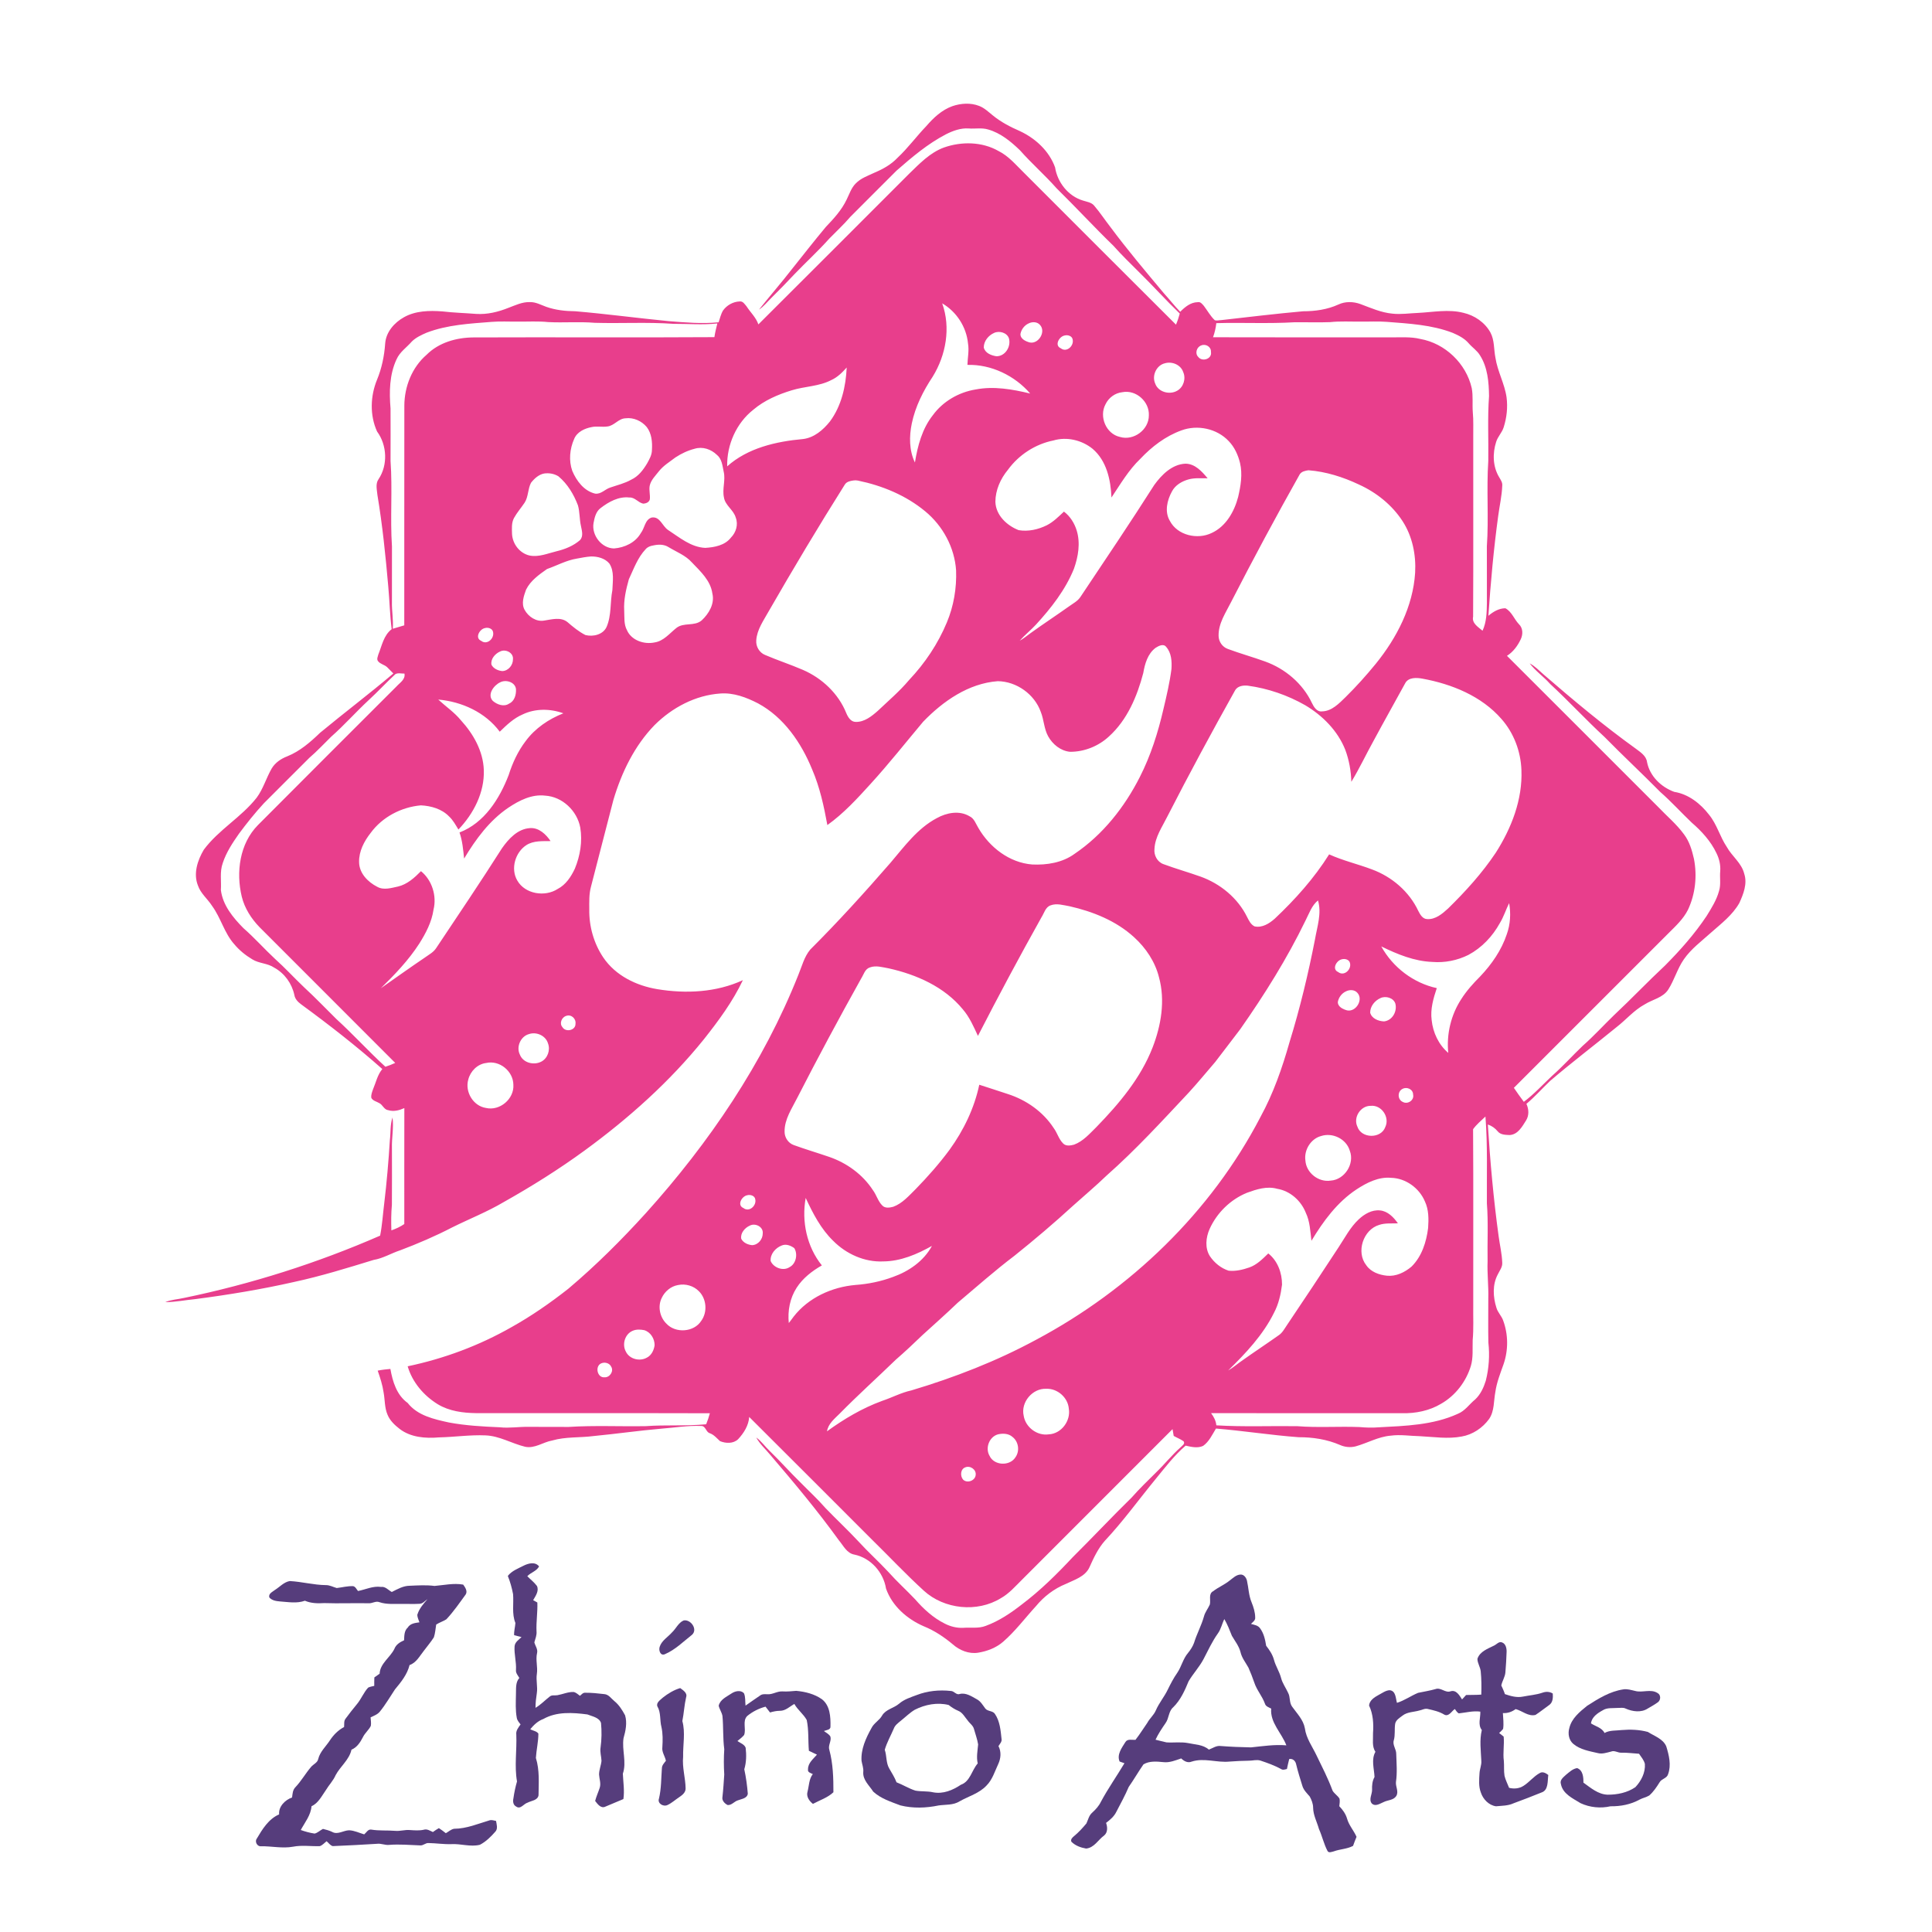 <?xml version="1.0" encoding="UTF-8" ?>
<!DOCTYPE svg PUBLIC "-//W3C//DTD SVG 1.1//EN" "http://www.w3.org/Graphics/SVG/1.1/DTD/svg11.dtd">
<svg width="80pt" height="80pt" viewBox="0 0 1400 1400" version="1.1" xmlns="http://www.w3.org/2000/svg">
<g id="#560002ff">
<path fill="#e83e8c" opacity="1.00" d=" M 690.07 76.95 C 696.29 74.82 703.30 74.33 709.51 76.75 C 713.32 78.19 716.27 81.11 719.40 83.61 C 725.28 88.43 732.08 91.97 739.03 94.99 C 750.30 100.24 760.31 109.43 764.55 121.30 C 766.26 132.16 774.10 142.18 784.80 145.34 C 787.61 146.27 790.93 146.60 792.92 149.08 C 797.11 153.96 800.64 159.37 804.59 164.44 C 816.90 180.99 830.20 196.77 843.45 212.57 C 847.46 216.95 851.07 221.68 855.23 225.93 C 858.66 222.46 862.78 219.02 867.93 218.97 C 869.93 218.53 871.19 220.35 872.36 221.65 C 874.99 225.10 877.07 229.00 880.25 232.02 C 881.74 232.53 883.34 231.98 884.90 231.97 C 904.69 229.73 924.46 227.34 944.30 225.56 C 953.02 225.55 961.85 224.32 969.83 220.67 C 974.83 218.31 980.68 218.47 985.81 220.33 C 993.36 223.14 1000.88 226.54 1009.00 227.28 C 1015.23 227.97 1021.46 226.98 1027.69 226.74 C 1038.55 226.20 1049.66 223.93 1060.41 226.67 C 1068.49 228.51 1076.00 233.61 1080.03 240.95 C 1083.03 246.55 1082.42 253.09 1083.63 259.15 C 1085.12 269.09 1090.32 278.01 1091.72 287.97 C 1092.65 295.21 1091.84 302.64 1089.63 309.58 C 1088.47 313.46 1085.32 316.35 1084.16 320.23 C 1081.49 328.51 1081.72 338.10 1086.28 345.68 C 1087.40 347.63 1088.87 349.61 1088.58 352.01 C 1088.31 359.39 1086.60 366.63 1085.64 373.94 C 1082.37 397.93 1080.18 422.06 1078.55 446.22 C 1082.01 443.27 1086.18 440.78 1090.86 440.77 C 1095.48 443.20 1097.18 448.68 1100.68 452.32 C 1103.63 455.12 1103.67 459.64 1102.03 463.15 C 1099.79 467.93 1096.53 472.39 1092.01 475.24 C 1128.52 511.65 1164.93 548.15 1201.41 584.59 C 1207.72 591.26 1214.90 597.17 1220.33 604.64 C 1224.25 609.82 1226.09 616.16 1227.51 622.40 C 1229.90 634.74 1228.53 647.86 1223.16 659.27 C 1219.83 665.89 1214.34 671.00 1209.15 676.15 C 1171.76 713.53 1134.39 750.91 1097.01 788.28 C 1099.36 791.69 1101.71 795.12 1104.23 798.42 C 1111.64 792.88 1117.91 785.98 1124.63 779.65 C 1132.44 772.80 1139.36 765.02 1146.87 757.86 C 1154.85 750.86 1161.97 742.98 1169.59 735.61 C 1182.16 723.85 1194.01 711.34 1206.60 699.60 C 1217.61 688.51 1228.05 676.73 1236.72 663.69 C 1240.25 657.97 1243.91 652.17 1245.68 645.63 C 1247.16 640.96 1246.07 636.04 1246.54 631.26 C 1246.89 626.75 1245.80 622.23 1243.80 618.20 C 1239.67 609.55 1233.11 602.32 1225.90 596.12 C 1218.22 588.79 1211.09 580.89 1203.10 573.89 C 1189.85 560.47 1176.04 547.62 1162.83 534.16 C 1149.31 521.69 1136.84 508.14 1123.33 495.65 C 1118.67 490.37 1112.71 486.31 1108.47 480.71 C 1112.26 482.70 1115.23 485.83 1118.41 488.63 C 1140.09 507.40 1162.12 525.80 1185.41 542.56 C 1188.77 545.10 1192.93 547.69 1193.51 552.27 C 1195.51 562.44 1203.74 570.37 1213.23 573.82 C 1223.55 575.44 1232.29 582.36 1238.51 590.47 C 1244.17 597.39 1246.32 606.32 1251.28 613.69 C 1255.02 620.51 1262.06 625.34 1263.94 633.18 C 1266.32 640.37 1263.35 647.86 1260.37 654.38 C 1255.43 663.10 1247.25 669.30 1239.86 675.83 C 1233.04 681.99 1225.46 687.53 1220.18 695.17 C 1215.48 701.92 1213.33 710.05 1208.94 716.98 C 1205.10 723.05 1197.48 724.20 1191.79 727.83 C 1183.99 732.05 1178.31 738.98 1171.37 744.33 C 1155.40 757.38 1138.97 769.85 1123.29 783.25 C 1117.50 788.73 1112.23 794.78 1106.10 799.89 C 1107.86 803.71 1108.14 808.25 1105.84 811.92 C 1103.02 816.40 1099.87 822.23 1093.88 822.49 C 1090.89 822.36 1087.29 822.36 1085.27 819.79 C 1083.39 817.49 1080.94 815.80 1078.14 814.85 C 1079.85 841.93 1082.27 868.97 1085.97 895.85 C 1086.83 902.23 1088.35 908.55 1088.58 915.00 C 1088.82 918.16 1086.68 920.72 1085.39 923.43 C 1081.37 930.85 1081.89 939.88 1084.38 947.71 C 1085.36 951.06 1088.05 953.53 1089.22 956.81 C 1092.98 966.95 1093.06 978.36 1089.53 988.57 C 1087.19 995.17 1084.57 1001.72 1083.58 1008.70 C 1082.34 1015.21 1082.97 1022.41 1079.12 1028.16 C 1074.40 1034.71 1067.17 1039.59 1059.17 1040.96 C 1049.18 1042.87 1039.00 1041.22 1028.96 1040.72 C 1021.87 1040.58 1014.76 1039.37 1007.68 1040.34 C 998.75 1041.10 990.85 1045.72 982.34 1048.09 C 978.57 1049.06 974.53 1048.66 971.00 1047.08 C 961.58 1043.00 951.25 1041.42 941.05 1041.46 C 921.01 1039.99 901.15 1036.81 881.13 1035.18 C 878.43 1039.62 876.18 1044.65 871.82 1047.75 C 867.83 1049.60 863.24 1048.49 859.14 1047.56 C 850.95 1054.61 844.39 1063.23 837.58 1071.56 C 825.25 1086.56 813.89 1102.38 800.58 1116.55 C 795.67 1122.13 792.51 1128.90 789.50 1135.63 C 786.36 1142.56 778.53 1144.76 772.23 1147.82 C 763.86 1151.23 756.51 1156.82 750.77 1163.79 C 742.80 1172.48 735.73 1182.05 726.77 1189.79 C 721.71 1194.13 715.29 1196.55 708.77 1197.61 C 702.12 1198.67 695.37 1195.92 690.43 1191.56 C 684.08 1186.23 677.12 1181.59 669.41 1178.47 C 657.34 1173.27 646.43 1163.75 642.04 1151.12 C 640.16 1139.37 631.01 1129.03 619.24 1126.54 C 613.65 1125.66 611.15 1120.02 607.86 1116.13 C 592.30 1094.58 575.22 1074.20 557.96 1054.01 C 554.59 1049.93 550.53 1046.37 548.01 1041.66 C 551.74 1044.34 554.34 1048.21 557.67 1051.34 C 565.44 1058.90 572.63 1067.02 580.40 1074.60 C 586.34 1080.66 592.62 1086.40 598.19 1092.82 C 606.03 1100.97 614.33 1108.68 622.04 1116.96 C 629.03 1124.63 636.77 1131.57 643.82 1139.18 C 649.93 1146.06 656.79 1152.22 663.12 1158.90 C 669.20 1165.89 676.18 1172.33 684.54 1176.49 C 688.67 1178.63 693.31 1179.81 697.98 1179.58 C 703.45 1179.15 709.13 1180.23 714.38 1178.14 C 723.99 1174.62 732.56 1168.81 740.58 1162.55 C 753.97 1152.44 765.93 1140.61 777.36 1128.37 C 791.77 1114.10 805.60 1099.27 820.11 1085.10 C 825.70 1078.71 831.86 1072.85 837.86 1066.86 C 843.97 1060.99 849.23 1054.30 855.60 1048.69 C 856.69 1047.51 858.99 1046.23 857.67 1044.40 C 855.43 1042.84 852.86 1041.87 850.51 1040.52 C 850.20 1038.87 849.93 1037.22 849.66 1035.60 C 813.36 1071.98 776.98 1108.29 740.65 1144.65 C 735.77 1149.44 731.25 1154.78 725.19 1158.15 C 708.06 1168.68 684.18 1166.17 669.39 1152.63 C 656.51 1140.86 644.55 1128.13 632.10 1115.91 C 602.35 1086.21 572.71 1056.41 542.90 1026.78 C 542.47 1033.00 539.01 1038.43 534.88 1042.89 C 531.42 1046.25 525.88 1046.02 521.72 1044.29 C 519.41 1042.17 517.38 1039.66 514.33 1038.56 C 511.41 1037.69 511.45 1033.16 508.01 1033.30 C 498.40 1032.89 488.87 1034.54 479.32 1035.26 C 462.86 1036.67 446.50 1039.05 430.06 1040.62 C 420.11 1041.93 409.90 1041.01 400.16 1043.84 C 393.51 1045.00 387.52 1049.86 380.50 1048.37 C 370.82 1046.03 361.97 1040.51 351.83 1040.13 C 340.56 1039.64 329.32 1041.35 318.06 1041.59 C 308.33 1042.43 297.58 1041.61 289.57 1035.43 C 286.01 1032.67 282.54 1029.42 280.82 1025.16 C 278.61 1020.06 278.98 1014.37 277.97 1009.00 C 277.19 1003.58 275.48 998.37 273.69 993.21 C 276.72 992.60 279.80 992.24 282.89 991.98 C 284.52 1001.14 287.44 1010.93 295.40 1016.62 C 302.57 1025.81 314.53 1028.43 325.33 1030.79 C 337.43 1033.05 349.77 1033.73 362.06 1034.25 C 369.04 1035.04 376.01 1033.81 383.00 1033.95 C 392.68 1033.97 402.35 1033.96 412.03 1034.01 C 430.65 1032.82 449.33 1033.77 467.98 1033.44 C 482.52 1032.37 497.17 1033.49 511.70 1032.08 C 512.75 1029.47 513.69 1026.82 514.40 1024.10 C 457.94 1023.93 401.47 1024.11 345.00 1024.01 C 335.47 1023.88 325.65 1022.62 317.33 1017.63 C 307.13 1011.38 298.79 1001.67 295.41 990.07 C 321.73 984.55 347.24 975.05 370.62 961.72 C 385.12 953.63 398.80 944.12 411.85 933.85 C 431.86 916.96 450.44 898.43 468.03 879.05 C 513.92 828.11 553.12 770.38 578.50 706.46 C 581.10 700.24 582.71 693.38 587.12 688.11 C 607.33 667.95 626.52 646.78 645.25 625.24 C 655.33 613.42 664.77 600.31 678.82 592.86 C 685.93 588.90 695.22 587.08 702.56 591.50 C 706.02 593.11 707.11 597.00 708.99 600.01 C 717.11 614.02 731.48 625.17 747.99 626.44 C 758.61 626.94 769.91 625.13 778.68 618.72 C 799.14 604.89 814.91 584.90 825.99 562.99 C 833.89 547.47 839.16 530.77 843.07 513.84 C 845.35 504.24 847.62 494.60 848.88 484.81 C 849.25 479.37 848.88 473.12 845.12 468.84 C 843.13 466.13 839.57 468.06 837.39 469.44 C 831.65 473.71 829.61 481.00 828.45 487.73 C 824.00 504.63 816.83 521.69 803.62 533.64 C 796.04 540.70 785.72 544.85 775.35 544.78 C 768.55 544.11 762.72 539.34 759.50 533.49 C 756.49 528.02 756.49 521.57 754.18 515.84 C 749.60 503.01 736.62 493.79 723.04 493.61 C 701.78 495.18 683.36 508.09 668.96 522.98 C 656.34 538.02 644.16 553.44 630.93 567.96 C 621.21 578.66 611.37 589.44 599.54 597.87 C 597.03 584.15 594.05 570.40 588.50 557.54 C 580.63 538.25 568.02 519.78 549.30 509.69 C 540.91 505.36 531.59 501.82 522.00 502.54 C 503.94 503.76 487.08 512.74 474.37 525.37 C 459.74 540.40 450.41 559.78 444.48 579.71 C 438.97 600.63 433.73 621.62 428.24 642.55 C 426.79 647.91 426.99 653.51 427.01 659.02 C 426.81 671.29 430.30 683.64 437.17 693.84 C 446.01 706.93 461.08 714.28 476.34 716.79 C 497.00 720.20 519.09 719.17 538.32 710.26 C 530.97 725.76 520.70 739.68 510.08 753.08 C 485.28 783.88 455.54 810.39 423.67 833.68 C 404.94 847.35 385.26 859.69 365.05 871.05 C 353.06 878.15 340.05 883.26 327.59 889.46 C 315.43 895.77 302.81 901.18 289.99 906.02 C 283.49 908.14 277.56 911.86 270.75 912.99 C 251.67 918.84 232.57 924.76 213.05 928.97 C 189.44 934.32 165.53 938.26 141.54 941.39 C 134.27 942.06 127.06 943.57 119.74 943.58 C 124.08 941.73 128.88 941.56 133.44 940.51 C 182.16 930.43 229.85 915.31 275.45 895.40 C 276.98 887.69 277.44 879.82 278.42 872.03 C 280.25 856.78 281.56 841.48 282.51 826.15 C 283.20 820.69 282.62 815.03 284.44 809.75 C 285.39 817.18 283.79 824.57 284.01 832.01 C 284.01 845.68 284.11 859.35 283.98 873.03 C 283.43 879.19 283.39 885.39 283.60 891.58 C 286.90 890.43 290.09 888.95 292.97 886.98 C 292.98 858.98 292.93 830.98 293.00 802.97 C 289.35 804.59 285.33 805.69 281.37 804.48 C 278.26 804.17 277.38 800.55 274.79 799.33 C 272.85 798.18 270.29 797.73 269.11 795.65 C 268.68 793.45 269.65 791.32 270.33 789.29 C 272.45 784.36 273.50 778.88 277.04 774.67 C 258.28 758.03 238.45 742.59 218.21 727.78 C 215.91 726.08 213.76 723.92 213.30 720.99 C 211.52 712.70 206.19 705.27 198.72 701.20 C 193.91 697.91 187.70 698.24 182.80 695.16 C 177.91 692.25 173.42 688.60 169.77 684.23 C 162.51 676.11 160.04 665.08 153.64 656.39 C 150.42 651.33 145.36 647.43 143.41 641.61 C 139.97 632.97 143.18 623.32 147.69 615.73 C 158.46 601.21 174.90 592.21 186.02 578.00 C 190.79 571.57 192.92 563.71 196.90 556.84 C 199.43 552.63 203.63 549.80 208.14 548.07 C 217.36 544.37 224.92 537.76 231.98 530.96 C 249.50 516.45 267.69 502.75 285.04 488.03 C 283.49 486.55 282.08 484.93 280.53 483.46 C 278.59 481.63 275.58 481.27 273.94 479.10 C 272.76 477.62 273.82 475.76 274.18 474.20 C 276.77 467.80 278.01 460.39 283.82 455.92 C 282.53 445.69 282.30 435.35 281.36 425.08 C 279.43 402.89 277.16 380.70 273.50 358.72 C 273.15 354.93 271.93 350.58 274.32 347.22 C 281.18 336.99 280.49 322.53 273.24 312.69 C 267.88 300.93 268.34 287.02 273.21 275.16 C 276.66 266.82 278.48 257.93 279.11 248.95 C 279.68 240.62 285.76 233.74 292.80 229.84 C 301.20 225.14 311.15 224.96 320.50 225.65 C 328.65 226.62 336.86 226.82 345.04 227.47 C 353.00 227.99 360.88 226.08 368.23 223.15 C 373.33 221.27 378.42 218.70 384.01 218.92 C 388.23 218.79 391.97 220.95 395.82 222.33 C 402.55 224.71 409.73 225.49 416.83 225.54 C 439.43 227.47 461.92 230.51 484.50 232.71 C 496.55 233.66 508.66 234.76 520.74 233.54 C 521.71 230.66 522.37 227.61 523.95 224.98 C 526.69 221.15 531.27 218.59 535.99 218.44 C 538.37 218.11 539.66 220.48 541.00 222.02 C 543.82 226.40 547.83 230.03 549.55 235.07 C 586.06 198.75 622.41 162.26 658.85 125.85 C 666.38 118.56 673.90 110.61 683.98 106.91 C 696.74 102.41 711.63 102.61 723.56 109.43 C 730.89 113.06 736.14 119.49 741.90 125.09 C 778.67 161.79 815.31 198.63 852.16 235.25 C 853.28 232.65 854.18 229.95 854.90 227.21 C 844.69 217.38 835.22 206.82 825.10 196.90 C 818.90 190.76 812.67 184.65 806.86 178.14 C 792.82 164.51 779.57 150.12 765.61 136.41 C 757.17 126.86 747.53 118.45 739.10 108.90 C 732.46 102.51 725.02 96.34 715.98 93.81 C 711.40 92.43 706.62 93.46 701.94 93.09 C 696.12 92.68 690.48 94.78 685.38 97.36 C 672.20 104.24 660.79 113.92 649.66 123.65 C 638.53 134.85 627.27 145.93 616.16 157.16 C 611.41 162.73 606.01 167.68 600.91 172.92 C 592.91 181.89 584.01 190.01 575.69 198.68 C 570.22 204.55 564.59 210.27 558.90 215.92 C 555.98 218.78 553.46 222.10 550.00 224.34 C 557.86 214.46 566.18 204.91 573.93 194.92 C 582.06 184.73 590.08 174.45 598.43 164.45 C 604.18 158.43 609.94 152.17 613.53 144.57 C 615.51 140.63 616.84 136.21 620.02 133.01 C 623.80 129.01 629.19 127.30 634.03 124.97 C 640.03 122.42 645.84 119.15 650.35 114.36 C 657.97 107.26 664.10 98.79 671.30 91.31 C 676.46 85.32 682.51 79.67 690.07 76.95 M 682.75 219.82 C 689.06 237.39 685.53 257.28 675.87 272.94 C 668.99 283.28 663.27 294.62 660.72 306.86 C 658.79 316.18 658.75 326.42 662.99 335.14 C 664.96 323.08 668.22 310.70 675.93 300.93 C 683.27 290.85 694.76 284.21 707.01 282.22 C 720.19 279.68 733.64 282.07 746.51 285.17 C 735.34 272.20 718.28 263.96 701.04 264.41 C 701.17 259.22 702.36 254.03 701.45 248.85 C 700.28 236.90 693.13 225.84 682.75 219.82 M 356.32 233.24 C 340.42 234.50 324.14 235.32 309.09 241.10 C 305.32 242.75 301.44 244.51 298.46 247.44 C 294.74 251.75 289.72 254.99 287.36 260.37 C 282.17 271.40 282.00 284.05 283.00 295.98 C 283.12 308.67 282.99 321.36 283.00 334.05 C 284.48 354.66 282.65 375.38 284.03 395.99 C 284.05 409.33 284.04 422.66 284.01 436.00 C 283.85 442.55 285.09 449.05 284.64 455.62 C 287.42 454.82 290.18 453.98 292.95 453.15 C 293.01 400.09 292.91 347.03 293.00 293.98 C 293.04 280.17 298.55 266.19 309.12 257.08 C 318.02 248.16 330.81 244.59 343.14 244.51 C 401.32 244.28 459.51 244.68 517.68 244.31 C 518.16 240.96 519.00 237.67 519.81 234.39 C 509.20 235.55 498.56 234.61 487.94 234.66 C 468.98 233.31 449.95 234.48 430.96 233.92 C 419.77 232.98 408.52 233.97 397.32 233.40 C 389.90 232.62 382.44 233.14 375.00 233.04 C 368.77 233.11 362.53 232.73 356.32 233.24 M 963.84 233.43 C 955.23 233.76 946.61 233.43 938.00 233.52 C 919.15 234.65 900.25 233.63 881.39 234.16 C 881.00 237.65 880.21 241.08 879.01 244.39 C 922.00 244.55 965.00 244.41 1008.00 244.45 C 1015.06 244.56 1022.22 243.89 1029.16 245.61 C 1047.16 248.78 1062.43 263.40 1066.47 281.21 C 1067.56 286.95 1066.81 292.83 1067.24 298.63 C 1067.84 304.74 1067.48 310.88 1067.57 317.00 C 1067.50 360.30 1067.72 403.61 1067.47 446.91 C 1066.39 451.63 1071.23 454.41 1074.30 457.05 C 1077.22 450.78 1077.36 443.78 1077.46 437.00 C 1077.51 423.32 1077.42 409.63 1077.43 395.95 C 1078.88 375.33 1077.08 354.62 1078.47 334.00 C 1078.70 318.35 1077.87 302.66 1079.01 287.04 C 1078.89 276.96 1078.02 266.25 1072.48 257.53 C 1070.39 254.04 1066.88 251.80 1064.26 248.77 C 1061.23 245.19 1056.95 243.05 1052.74 241.22 C 1037.48 235.32 1020.95 234.48 1004.82 233.22 C 998.56 232.74 992.27 233.12 986.00 233.04 C 978.61 233.11 971.21 232.64 963.84 233.43 M 745.42 234.34 C 742.32 235.71 740.07 238.72 739.45 242.01 C 739.33 245.58 743.24 247.37 746.17 248.16 C 752.65 249.49 758.16 240.26 753.58 235.41 C 751.55 233.09 748.01 233.04 745.42 234.34 M 720.37 241.24 C 716.23 243.07 712.83 247.20 712.88 251.86 C 713.92 255.93 718.33 257.60 722.07 258.16 C 728.51 258.16 732.73 251.13 731.13 245.24 C 729.78 241.05 724.15 239.47 720.37 241.24 M 771.33 243.15 C 767.45 243.92 763.92 250.34 768.67 252.36 C 772.88 255.68 778.27 250.73 777.31 246.11 C 776.95 243.40 773.64 242.45 771.33 243.15 M 870.42 250.33 C 867.13 251.46 865.70 256.13 868.31 258.66 C 871.16 262.44 878.47 260.09 877.50 255.03 C 877.77 251.31 873.68 248.89 870.42 250.33 M 844.29 263.20 C 838.07 264.55 834.54 272.07 837.05 277.82 C 839.20 284.15 847.57 286.34 853.07 283.11 C 857.65 280.55 859.51 274.33 857.39 269.60 C 855.65 264.36 849.43 261.76 844.29 263.20 M 602.39 275.41 C 593.49 280.07 583.18 279.89 573.74 282.82 C 563.77 285.87 553.91 290.08 545.89 296.89 C 533.59 306.56 526.59 322.35 526.95 337.93 C 541.91 324.56 562.42 319.90 581.88 318.15 C 589.97 317.19 596.49 311.55 601.40 305.41 C 609.72 294.22 612.93 280.03 613.55 266.31 C 610.35 269.91 606.85 273.41 602.39 275.41 M 813.32 284.20 C 808.02 284.72 803.32 288.23 801.07 293.01 C 796.30 301.87 801.49 314.40 811.49 316.61 C 821.45 319.63 832.57 311.42 832.50 301.01 C 833.01 291.04 823.19 282.24 813.32 284.20 M 453.32 303.11 C 448.12 303.24 445.08 308.62 439.98 309.06 C 436.23 309.58 432.41 308.66 428.68 309.49 C 423.57 310.47 418.10 312.99 416.03 318.13 C 412.86 325.27 412.05 333.77 414.69 341.22 C 417.81 348.51 423.15 355.76 431.27 357.70 C 435.50 358.28 438.43 354.49 442.18 353.30 C 447.32 351.51 452.69 350.29 457.45 347.57 C 462.57 345.21 466.07 340.57 468.89 335.86 C 470.59 332.81 472.42 329.62 472.42 326.03 C 472.78 320.34 472.23 314.12 468.65 309.45 C 464.99 305.04 459.05 302.37 453.32 303.11 M 856.03 311.91 C 844.59 316.04 834.69 323.62 826.40 332.40 C 817.87 340.54 811.91 350.81 805.41 360.52 C 804.89 347.75 801.89 333.82 791.69 325.19 C 783.91 318.90 773.06 316.32 763.38 319.17 C 750.23 321.81 738.27 329.58 730.39 340.41 C 724.99 346.92 721.34 355.11 721.29 363.64 C 721.63 373.37 729.58 380.83 738.16 384.17 C 745.12 385.34 752.29 383.72 758.56 380.62 C 763.33 378.20 767.11 374.34 770.98 370.73 C 775.48 374.12 778.61 379.14 780.24 384.49 C 783.01 393.62 781.34 403.38 778.20 412.19 C 772.01 427.45 761.71 440.62 750.66 452.66 C 746.91 456.70 742.58 460.16 738.91 464.27 C 741.76 462.78 744.16 460.63 746.78 458.79 C 755.91 452.20 765.33 446.03 774.50 439.51 C 777.55 437.29 781.14 435.53 783.16 432.21 C 801.08 405.39 819.11 378.64 836.42 351.43 C 841.79 344.00 849.29 336.45 859.01 336.00 C 866.01 336.04 870.95 341.64 875.09 346.59 C 870.55 346.65 865.93 346.17 861.49 347.33 C 856.50 348.68 851.59 351.50 849.17 356.24 C 845.72 362.56 843.79 370.79 847.68 377.36 C 853.13 387.98 867.76 391.25 878.07 386.20 C 888.39 381.45 894.44 370.69 897.21 360.10 C 899.08 352.09 900.49 343.64 898.57 335.49 C 897.14 329.68 894.57 323.98 890.37 319.64 C 881.83 310.52 867.65 307.56 856.03 311.91 M 503.30 325.20 C 498.37 326.46 493.69 328.69 489.45 331.47 C 485.33 334.64 480.75 337.35 477.49 341.47 C 474.92 344.78 471.64 347.87 470.76 352.14 C 470.24 355.36 471.25 358.60 470.89 361.83 C 470.37 364.01 468.04 364.92 466.02 364.95 C 462.38 364.17 460.00 360.24 456.07 360.51 C 448.34 359.60 441.16 363.61 435.24 368.15 C 431.80 370.69 430.82 375.11 430.09 379.08 C 428.61 387.84 435.93 397.34 444.98 397.43 C 452.63 396.82 460.46 393.20 464.36 386.30 C 467.19 382.74 467.30 376.56 472.19 375.03 C 478.23 374.00 479.90 381.19 484.01 383.98 C 492.36 389.40 500.60 396.53 511.03 397.01 C 517.70 396.63 525.29 395.22 529.63 389.61 C 533.37 385.83 535.12 380.11 533.13 375.03 C 531.56 369.42 525.49 366.31 524.60 360.45 C 523.22 354.24 525.93 347.90 524.39 341.70 C 523.49 337.45 523.11 332.47 519.44 329.57 C 515.20 325.48 509.07 323.40 503.30 325.20 M 948.17 340.77 C 945.85 341.10 943.12 341.63 941.80 343.78 C 924.66 374.25 908.10 405.07 892.14 436.18 C 888.23 444.01 882.81 451.73 883.04 460.86 C 883.12 465.03 885.85 468.90 889.81 470.28 C 898.71 473.59 907.89 476.13 916.82 479.37 C 931.33 484.61 944.01 495.33 950.65 509.38 C 952.05 512.28 954.20 515.95 957.98 515.50 C 965.10 515.36 970.34 509.72 975.11 505.10 C 982.83 497.48 990.09 489.40 996.95 480.99 C 1012.18 462.21 1023.91 439.50 1025.46 415.03 C 1026.19 402.06 1023.49 388.66 1016.36 377.66 C 1008.77 365.95 997.42 356.87 984.77 351.13 C 973.29 345.69 960.86 341.74 948.17 340.77 M 394.29 343.12 C 390.37 343.86 387.17 346.80 384.79 349.85 C 382.42 354.33 382.96 359.86 380.19 364.21 C 377.67 368.00 374.61 371.43 372.42 375.43 C 370.55 378.98 370.95 383.13 371.04 387.00 C 371.45 394.20 376.55 400.88 383.68 402.54 C 390.37 403.90 396.91 401.02 403.31 399.46 C 409.47 397.98 415.56 395.54 420.37 391.33 C 422.88 388.45 421.64 384.52 420.99 381.21 C 419.86 376.28 420.19 371.12 418.81 366.24 C 415.81 358.28 411.29 350.72 404.72 345.20 C 401.65 343.25 397.86 342.61 394.29 343.12 M 618.35 348.18 C 616.05 348.51 613.47 349.03 612.17 351.17 C 593.13 381.38 574.82 412.06 557.00 443.01 C 553.32 449.68 548.51 456.20 548.01 464.07 C 547.66 468.48 550.27 472.91 554.38 474.59 C 563.37 478.45 572.70 481.48 581.68 485.36 C 595.61 491.36 607.54 502.54 613.24 516.73 C 614.45 519.62 616.49 523.09 620.05 523.12 C 626.36 523.30 631.65 519.03 636.14 515.06 C 643.82 507.77 651.93 500.89 658.76 492.76 C 670.25 480.61 679.71 466.49 686.13 451.03 C 691.10 439.15 693.29 426.17 692.82 413.33 C 691.71 396.74 683.24 381.07 670.46 370.54 C 656.50 358.96 639.29 351.87 621.64 348.24 C 620.54 348.02 619.44 348.00 618.35 348.18 M 473.30 395.27 C 471.29 395.58 469.28 396.33 467.92 397.90 C 462.06 404.06 459.22 412.24 455.68 419.79 C 453.63 427.16 451.86 434.78 452.32 442.48 C 452.57 447.25 451.95 452.37 454.35 456.72 C 457.62 464.11 466.85 467.14 474.34 465.53 C 480.90 464.55 485.16 459.00 490.05 455.11 C 495.39 450.77 503.20 454.09 508.49 449.54 C 513.69 444.69 518.01 437.43 516.21 430.08 C 514.93 420.71 507.58 414.05 501.39 407.58 C 496.82 402.42 490.21 399.97 484.45 396.46 C 481.12 394.32 477.02 394.43 473.30 395.27 M 428.29 403.23 C 424.81 403.47 421.38 404.16 417.95 404.79 C 410.36 406.03 403.57 409.83 396.39 412.34 C 390.59 416.40 384.40 420.78 381.20 427.30 C 379.56 431.86 377.61 437.24 380.12 441.86 C 382.85 446.88 388.58 450.79 394.47 449.66 C 399.96 448.83 406.38 446.92 411.20 450.78 C 415.24 454.29 419.42 457.73 424.21 460.17 C 429.75 461.56 436.88 459.95 439.50 454.41 C 443.23 445.99 442.00 436.51 443.75 427.64 C 443.96 421.25 445.29 414.09 441.59 408.39 C 438.40 404.54 433.11 403.18 428.29 403.23 M 351.33 455.15 C 347.45 455.92 343.93 462.35 348.68 464.37 C 352.89 467.68 358.28 462.72 357.31 458.10 C 356.94 455.39 353.63 454.45 351.33 455.15 M 362.34 472.13 C 358.75 473.70 355.39 477.57 356.13 481.68 C 357.59 484.55 360.91 485.99 363.97 486.29 C 368.38 486.15 371.76 482.00 371.72 477.71 C 372.19 472.97 366.30 470.03 362.34 472.13 M 286.48 488.53 C 279.91 494.59 273.85 501.19 267.26 507.24 C 257.92 515.89 249.48 525.49 239.92 533.91 C 234.69 539.01 229.72 544.40 224.16 549.16 C 213.09 560.09 202.20 571.20 191.15 582.15 C 184.73 589.13 178.80 596.54 173.16 604.15 C 168.51 610.79 163.93 617.67 161.41 625.44 C 159.12 631.71 160.49 638.45 160.06 644.95 C 161.40 655.96 168.87 664.97 176.41 672.59 C 184.41 679.56 191.45 687.55 199.22 694.78 C 206.61 701.38 213.28 708.73 220.48 715.55 C 228.46 722.88 235.94 730.74 243.66 738.35 C 255.90 749.51 267.05 761.82 279.27 773.01 C 281.70 772.24 284.07 771.30 286.39 770.23 C 253.67 737.41 220.85 704.70 188.11 671.90 C 182.10 665.71 177.26 658.19 175.19 649.74 C 170.92 631.99 173.64 611.35 186.89 597.91 C 220.29 564.31 253.87 530.88 287.37 497.37 C 289.84 494.64 293.88 492.37 293.09 488.10 C 290.92 488.19 288.44 487.40 286.48 488.53 M 1018.19 495.23 C 1010.66 509.02 1002.92 522.70 995.49 536.54 C 989.96 546.48 985.15 556.82 979.23 566.54 C 979.00 558.63 977.61 550.74 974.83 543.32 C 969.37 529.56 958.45 518.57 945.87 511.07 C 933.05 503.76 918.86 498.86 904.23 496.87 C 901.01 496.49 896.92 497.07 895.10 500.06 C 878.15 530.38 861.63 560.95 845.80 591.88 C 842.12 599.30 837.03 606.48 836.58 615.01 C 836.01 619.62 838.55 624.55 843.03 626.17 C 851.91 629.47 861.04 632.05 869.97 635.22 C 884.28 640.36 896.90 650.71 903.67 664.44 C 904.99 667.03 906.36 669.97 909.13 671.30 C 914.65 672.48 919.76 669.22 923.71 665.74 C 938.54 651.76 952.29 636.41 963.14 619.11 C 973.12 623.64 983.87 626.11 994.10 629.98 C 1008.59 635.28 1021.20 646.08 1027.78 660.14 C 1029.09 662.67 1030.84 665.88 1034.07 666.00 C 1040.14 666.46 1045.14 662.17 1049.34 658.33 C 1062.02 645.91 1074.04 632.68 1083.91 617.89 C 1095.25 600.10 1103.37 579.37 1102.48 557.99 C 1102.00 544.51 1096.98 531.14 1088.01 520.99 C 1073.54 504.39 1052.10 495.71 1030.87 491.80 C 1026.56 490.99 1020.51 490.64 1018.19 495.23 M 362.47 494.42 C 357.85 496.53 352.77 503.35 357.12 507.91 C 360.21 510.58 365.19 512.43 368.90 509.87 C 372.92 508.07 374.15 503.26 373.89 499.22 C 373.21 494.21 366.56 492.25 362.47 494.42 M 317.57 506.93 C 323.03 511.97 329.28 516.18 334.02 521.98 C 343.05 531.87 350.13 544.34 350.59 558.01 C 351.16 574.23 343.19 589.64 332.18 601.12 C 330.16 597.79 328.29 594.28 325.39 591.60 C 320.13 586.15 312.37 583.96 305.00 583.59 C 290.83 584.83 277.04 592.01 268.59 603.58 C 263.87 609.56 260.05 616.87 260.21 624.66 C 260.26 632.75 266.58 639.19 273.40 642.63 C 278.06 645.24 283.57 643.44 288.43 642.41 C 295.15 640.81 300.34 636.05 305.05 631.28 C 313.08 637.78 316.62 649.20 314.15 659.15 C 312.86 668.10 308.57 676.24 303.81 683.79 C 296.07 695.80 286.12 706.17 275.96 716.12 C 286.56 708.70 297.11 701.15 307.85 693.90 C 310.72 691.80 314.08 690.11 316.06 687.04 C 332.09 663.03 348.23 639.10 363.72 614.73 C 368.52 607.88 375.09 600.65 384.00 600.08 C 390.46 599.59 395.60 604.52 398.97 609.48 C 393.07 609.58 386.70 609.07 381.48 612.36 C 373.34 617.59 369.83 629.57 374.85 638.06 C 380.46 647.90 394.87 650.16 404.08 644.19 C 410.00 641.14 413.81 635.34 416.56 629.47 C 420.42 620.11 422.16 609.71 420.48 599.66 C 418.21 587.53 407.51 577.28 395.03 576.55 C 385.32 575.38 376.19 580.06 368.36 585.30 C 354.68 594.56 344.73 608.14 336.32 622.14 C 335.63 615.77 335.10 609.32 332.98 603.24 C 350.99 596.33 361.95 578.87 368.60 561.63 C 371.39 552.84 375.31 544.33 380.94 536.98 C 387.78 527.72 397.60 521.07 408.23 516.89 C 398.77 513.45 387.89 513.29 378.71 517.71 C 372.23 520.46 367.11 525.39 362.14 530.22 C 351.73 516.20 334.70 508.43 317.57 506.93 M 946.05 667.01 C 932.68 694.60 916.35 720.66 898.77 745.75 C 892.65 753.64 886.74 761.69 880.59 769.56 C 874.26 776.90 868.12 784.40 861.58 791.55 C 842.23 812.18 823.09 833.12 801.87 851.86 C 794.05 859.40 785.71 866.39 777.63 873.65 C 763.86 886.27 749.61 898.37 735.02 910.04 C 720.86 920.76 707.57 932.56 694.00 944.00 C 685.66 952.02 676.98 959.67 668.44 967.46 C 662.16 973.51 655.81 979.50 649.21 985.21 C 635.67 998.34 621.63 1010.94 608.41 1024.41 C 604.70 1028.09 600.15 1031.69 599.27 1037.19 C 611.61 1028.24 624.84 1020.37 639.23 1015.13 C 646.36 1012.76 653.04 1009.13 660.44 1007.53 C 691.60 998.20 722.12 986.37 750.76 970.86 C 819.14 934.47 877.58 878.33 913.40 809.37 C 922.72 792.33 929.14 773.89 934.42 755.26 C 941.98 730.79 947.97 705.87 952.88 680.75 C 954.46 671.47 957.86 661.86 955.07 652.48 C 950.48 656.19 948.66 661.95 946.05 667.01 M 761.31 656.05 C 757.55 657.31 756.67 661.69 754.71 664.69 C 738.84 693.06 723.50 721.73 708.65 750.65 C 705.53 743.93 702.56 737.01 697.65 731.35 C 684.31 715.08 664.14 706.19 644.02 701.71 C 639.54 700.95 634.76 699.36 630.31 701.05 C 626.76 702.17 625.87 706.22 624.06 709.03 C 608.09 737.64 592.59 766.51 577.65 795.67 C 573.79 803.41 568.43 811.02 568.54 820.04 C 568.49 824.28 571.20 828.37 575.25 829.78 C 583.65 832.83 592.24 835.36 600.70 838.27 C 613.52 842.64 625.11 851.01 632.54 862.43 C 635.16 865.93 636.21 870.45 639.36 873.57 C 641.38 875.72 644.71 875.15 647.27 874.47 C 653.94 872.03 658.66 866.43 663.60 861.60 C 672.34 852.62 680.67 843.21 688.11 833.12 C 698.29 819.05 706.02 803.08 709.62 786.04 C 716.54 788.17 723.37 790.58 730.28 792.77 C 743.65 797.06 755.84 805.56 763.54 817.43 C 766.16 820.93 767.21 825.45 770.36 828.57 C 772.38 830.72 775.71 830.15 778.27 829.47 C 784.94 827.02 789.66 821.43 794.60 816.60 C 810.99 799.72 826.57 781.25 835.20 759.08 C 841.41 743.06 844.47 725.06 839.86 708.22 C 837.06 696.95 830.36 686.92 821.81 679.16 C 808.84 667.28 791.98 660.53 775.02 656.70 C 770.54 655.95 765.76 654.36 761.31 656.05 M 1086.84 668.92 C 1081.56 678.52 1073.74 686.81 1064.03 691.98 C 1056.00 695.97 1046.92 697.79 1037.98 697.05 C 1024.87 696.58 1012.56 691.49 1000.93 685.81 C 1009.27 700.96 1024.21 712.36 1041.15 716.03 C 1038.67 723.44 1036.39 731.27 1037.43 739.16 C 1038.35 748.19 1042.48 757.05 1049.47 762.96 C 1048.08 749.38 1051.44 735.34 1058.94 723.92 C 1062.76 717.91 1067.55 712.59 1072.58 707.57 C 1080.94 698.77 1088.06 688.51 1091.91 676.91 C 1094.47 669.74 1094.90 661.92 1093.58 654.45 C 1091.19 659.20 1089.65 664.36 1086.84 668.92 M 972.33 695.15 C 968.45 695.92 964.92 702.34 969.67 704.36 C 973.88 707.68 979.27 702.73 978.31 698.11 C 977.94 695.40 974.64 694.45 972.33 695.15 M 975.42 718.34 C 972.32 719.71 970.07 722.71 969.45 726.01 C 969.33 729.57 973.23 731.37 976.17 732.16 C 982.65 733.49 988.16 724.26 983.58 719.41 C 981.55 717.09 978.01 717.04 975.42 718.34 M 1000.37 723.24 C 996.23 725.07 992.83 729.19 992.88 733.86 C 994.04 738.15 998.93 740.01 1002.96 740.14 C 1009.01 739.44 1012.59 732.85 1011.13 727.24 C 1009.78 723.05 1004.15 721.46 1000.37 723.24 M 410.32 736.14 C 407.05 737.10 405.13 741.57 407.55 744.30 C 409.85 748.21 417.15 746.71 417.02 741.91 C 417.56 738.19 413.98 734.83 410.32 736.14 M 383.35 749.33 C 377.28 750.93 373.92 758.57 376.70 764.17 C 378.98 770.21 386.87 772.15 392.28 769.28 C 396.85 766.91 398.95 760.87 397.11 756.12 C 395.49 750.48 388.77 747.47 383.35 749.33 M 352.32 770.28 C 345.97 771.03 340.84 776.24 339.32 782.32 C 336.81 791.21 342.89 801.47 352.17 802.87 C 362.20 805.20 372.70 796.29 372.01 786.03 C 371.90 776.22 361.99 768.07 352.32 770.28 M 1016.35 789.03 C 1012.50 790.89 1012.63 796.86 1016.57 798.53 C 1020.09 800.49 1024.95 797.23 1023.99 793.17 C 1023.99 789.32 1019.52 787.34 1016.35 789.03 M 993.27 801.33 C 985.90 801.22 980.45 809.76 983.61 816.40 C 986.47 825.13 1000.77 825.33 1003.84 816.68 C 1007.22 809.65 1001.16 800.50 993.27 801.33 M 1067.45 818.27 C 1067.74 860.84 1067.49 903.42 1067.57 946.00 C 1067.44 954.36 1067.93 962.74 1067.16 971.07 C 1066.94 977.34 1067.65 983.78 1065.82 989.88 C 1062.35 1001.22 1054.63 1011.30 1044.29 1017.21 C 1035.82 1022.28 1025.79 1024.32 1015.99 1024.05 C 969.85 1024.01 923.72 1024.05 877.59 1024.03 C 879.55 1026.63 881.10 1029.54 881.40 1032.85 C 900.90 1034.04 920.44 1033.20 939.97 1033.46 C 954.96 1034.65 970.02 1033.52 985.04 1034.09 C 989.66 1034.50 994.31 1034.68 998.95 1034.29 C 1018.32 1033.26 1038.48 1032.72 1056.42 1024.49 C 1061.67 1022.38 1064.78 1017.44 1069.05 1014.02 C 1072.83 1010.43 1075.11 1005.51 1076.64 1000.60 C 1078.95 991.56 1079.56 982.10 1078.53 972.83 C 1078.29 962.22 1078.52 951.61 1078.47 941.00 C 1078.75 931.98 1077.60 923.01 1077.96 914.00 C 1077.71 900.01 1078.55 885.98 1077.45 872.02 C 1077.30 851.04 1078.05 830.02 1076.41 809.08 C 1073.32 812.02 1069.96 814.78 1067.45 818.27 M 957.30 823.21 C 949.82 825.20 944.85 833.36 945.94 840.93 C 946.50 849.86 955.46 856.90 964.27 855.51 C 974.35 854.85 981.75 843.36 978.13 833.91 C 975.64 825.34 965.71 820.47 957.30 823.21 M 982.97 861.89 C 968.98 871.14 958.86 884.94 950.32 899.13 C 949.47 892.27 949.26 885.14 946.22 878.80 C 942.76 870.03 934.90 862.98 925.48 861.44 C 918.08 859.35 910.52 861.82 903.57 864.34 C 891.63 869.22 881.79 878.86 876.51 890.61 C 873.80 896.76 872.99 904.39 876.75 910.30 C 880.00 915.10 884.76 919.01 890.32 920.79 C 895.41 921.33 900.58 920.09 905.37 918.42 C 910.86 916.48 914.96 912.23 919.05 908.28 C 925.84 913.64 929.07 922.48 929.00 930.95 C 928.11 937.97 926.53 944.99 923.19 951.29 C 915.22 967.42 902.67 980.67 889.95 993.12 C 893.74 990.96 896.97 988.00 900.59 985.58 C 909.19 979.48 917.99 973.67 926.60 967.58 C 929.24 965.83 930.72 962.96 932.45 960.41 C 945.07 941.68 957.57 922.85 969.92 903.93 C 974.54 896.97 978.40 889.35 984.58 883.59 C 988.72 879.72 994.10 876.53 999.98 877.11 C 1005.64 877.64 1009.89 882.06 1012.97 886.48 C 1008.46 886.67 1003.82 886.14 999.47 887.59 C 987.80 891.00 982.46 907.35 990.09 916.89 C 993.39 921.71 999.38 923.84 1004.97 924.42 C 1011.58 925.10 1017.92 922.01 1022.84 917.84 C 1030.30 910.48 1033.61 899.99 1034.87 889.83 C 1035.32 883.36 1035.36 876.54 1032.52 870.56 C 1028.44 860.87 1018.61 853.75 1008.02 853.49 C 998.90 852.66 990.37 857.05 982.97 861.89 M 541.33 866.15 C 537.45 866.92 533.93 873.34 538.67 875.36 C 542.88 878.68 548.28 873.72 547.31 869.10 C 546.94 866.39 543.64 865.45 541.33 866.15 M 583.84 868.07 C 580.74 885.01 584.64 903.42 595.55 916.96 C 588.43 921.04 581.72 926.20 577.25 933.19 C 572.39 940.73 570.69 949.86 571.59 958.72 C 572.83 957.21 573.95 955.61 575.12 954.05 C 585.84 940.31 602.83 932.59 619.97 931.12 C 629.23 930.46 638.41 928.57 647.11 925.32 C 658.64 921.22 669.41 913.79 675.32 902.83 C 664.49 908.91 652.64 913.99 640.02 914.07 C 626.52 914.70 613.22 908.70 603.81 899.20 C 594.83 890.52 589.04 879.25 583.84 868.07 M 543.34 888.13 C 539.75 889.70 536.39 893.57 537.13 897.68 C 538.60 900.55 541.93 902.00 545.01 902.29 C 549.41 902.13 552.76 897.98 552.72 893.71 C 553.19 888.97 547.30 886.03 543.34 888.13 M 566.45 902.54 C 561.96 904.25 557.97 908.79 558.45 913.81 C 560.57 918.70 567.58 921.28 572.13 918.22 C 576.86 915.83 578.28 908.78 575.55 904.43 C 572.97 902.57 569.58 901.20 566.45 902.54 M 491.29 931.20 C 486.12 932.07 481.65 935.86 479.49 940.59 C 476.50 946.63 478.09 954.47 482.88 959.14 C 489.49 966.33 502.88 965.45 508.17 957.11 C 512.80 950.75 512.01 941.10 506.38 935.61 C 502.54 931.70 496.63 930.03 491.29 931.20 M 458.42 964.36 C 452.83 966.72 450.62 974.14 453.50 979.37 C 456.09 984.91 463.62 986.75 468.78 983.78 C 472.12 982.08 473.85 978.38 474.35 974.83 C 474.39 970.09 471.49 965.32 466.86 963.89 C 464.09 963.33 461.05 963.19 458.42 964.36 M 435.39 988.07 C 431.03 990.33 432.87 998.48 437.98 998.03 C 441.74 998.37 444.95 993.71 442.92 990.40 C 441.67 987.61 437.97 986.74 435.39 988.07 M 758.17 1006.36 C 748.16 1005.92 739.55 1016.15 741.80 1025.92 C 743.13 1034.28 751.58 1040.65 760.01 1039.37 C 769.12 1038.96 776.04 1029.53 774.50 1020.74 C 773.83 1012.64 766.24 1006.06 758.17 1006.36 M 723.34 1039.34 C 716.90 1040.98 713.75 1049.21 717.03 1054.88 C 720.29 1062.12 731.80 1062.61 735.89 1055.91 C 739.07 1051.40 738.09 1044.61 733.70 1041.26 C 730.90 1038.74 726.83 1038.58 723.34 1039.34 M 699.45 1063.30 C 695.92 1064.61 695.68 1069.59 697.88 1072.16 C 700.81 1075.10 706.62 1073.01 707.01 1068.87 C 707.57 1064.90 703.04 1061.80 699.45 1063.30 Z" />
</g>
<g id="#000000ff">
<path fill="#563D7C" opacity="1.00" d=" M 379.43 1134.55 C 382.90 1132.81 387.83 1131.49 390.63 1135.09 C 388.84 1138.52 384.67 1139.45 382.10 1142.17 C 384.40 1144.54 387.09 1146.56 389.08 1149.23 C 390.79 1152.83 388.08 1156.48 386.35 1159.54 C 387.36 1160.08 388.37 1160.64 389.38 1161.23 C 389.66 1168.17 388.47 1175.09 388.78 1182.05 C 389.08 1184.85 387.95 1187.46 387.21 1190.11 C 387.85 1192.72 389.91 1195.10 389.16 1197.94 C 388.02 1202.93 389.79 1207.98 389.03 1213.00 C 388.31 1217.62 389.71 1222.27 389.01 1226.90 C 388.47 1230.43 388.03 1233.97 388.05 1237.55 C 391.87 1235.32 394.90 1232.06 398.37 1229.37 C 399.93 1228.06 402.09 1228.74 403.94 1228.40 C 407.92 1227.70 411.76 1225.86 415.88 1226.09 C 417.54 1226.58 418.86 1227.81 420.25 1228.84 C 421.38 1227.93 422.41 1226.52 424.02 1226.62 C 428.63 1226.60 433.23 1227.06 437.80 1227.61 C 441.08 1227.80 442.91 1230.85 445.25 1232.73 C 448.61 1235.45 450.92 1239.22 452.96 1242.97 C 454.57 1248.39 453.37 1254.22 451.84 1259.54 C 450.53 1268.11 454.22 1276.85 451.34 1285.29 C 451.61 1291.38 452.63 1297.54 451.74 1303.67 C 447.43 1305.51 443.09 1307.31 438.76 1309.12 C 435.47 1310.81 433.00 1307.26 431.26 1305.03 C 432.10 1301.78 433.52 1298.75 434.55 1295.58 C 435.64 1292.37 434.27 1289.11 434.10 1285.90 C 434.10 1282.49 435.56 1279.31 435.87 1275.95 C 435.73 1272.74 434.67 1269.58 435.19 1266.36 C 436.02 1260.44 436.07 1254.44 435.52 1248.51 C 434.13 1244.47 429.13 1243.79 425.65 1242.35 C 415.05 1240.96 403.41 1240.17 393.76 1245.63 C 389.86 1247.03 386.83 1249.91 384.25 1253.06 C 386.13 1254.17 388.85 1254.37 390.13 1256.24 C 390.12 1262.15 388.69 1267.99 388.32 1273.87 C 391.06 1282.67 390.37 1291.91 390.24 1300.97 C 389.56 1304.68 385.04 1304.82 382.29 1306.28 C 379.45 1307.10 377.19 1311.40 374.04 1309.09 C 371.80 1307.97 371.54 1305.32 372.04 1303.15 C 372.62 1299.00 373.49 1294.92 374.64 1290.90 C 372.67 1279.73 374.61 1268.27 374.13 1256.97 C 373.71 1254.06 375.69 1251.78 377.22 1249.57 C 376.10 1248.11 374.79 1246.68 374.48 1244.82 C 373.44 1239.28 373.78 1233.62 373.87 1228.03 C 374.08 1223.90 373.34 1219.25 376.33 1215.91 C 375.28 1214.06 373.60 1212.32 373.90 1210.05 C 374.25 1204.32 372.49 1198.70 372.88 1192.99 C 373.13 1189.94 375.90 1188.21 377.93 1186.31 C 376.13 1185.85 374.34 1185.39 372.56 1184.92 C 372.39 1181.91 373.29 1179.02 373.48 1176.06 C 370.77 1169.42 372.36 1162.12 371.79 1155.17 C 370.93 1150.67 369.71 1146.21 367.98 1141.97 C 370.87 1138.28 375.40 1136.62 379.43 1134.55 Z" />
<path fill="#563D7C" opacity="1.00" d=" M 891.22 1145.19 C 893.56 1143.47 895.82 1141.09 898.93 1140.98 C 901.39 1140.85 903.06 1143.21 903.59 1145.38 C 904.77 1150.57 904.84 1156.06 906.92 1161.04 C 908.34 1164.54 909.52 1168.23 909.56 1172.05 C 909.81 1174.20 907.78 1175.39 906.50 1176.75 C 908.80 1177.42 911.58 1177.73 913.07 1179.89 C 915.81 1183.56 916.80 1188.13 917.50 1192.58 C 919.91 1195.65 922.12 1198.91 923.16 1202.74 C 924.37 1207.33 927.11 1211.30 928.31 1215.89 C 929.30 1219.77 931.75 1223.03 933.39 1226.65 C 935.13 1229.76 934.12 1233.64 936.27 1236.63 C 939.78 1241.60 944.42 1246.13 945.56 1252.39 C 946.50 1259.62 950.94 1265.57 954.00 1272.00 C 958.07 1280.41 962.37 1288.73 965.61 1297.52 C 966.86 1299.79 969.35 1301.12 970.67 1303.41 C 971.06 1305.19 970.68 1307.04 970.51 1308.86 C 972.98 1311.43 975.13 1314.37 976.13 1317.85 C 977.49 1322.71 981.01 1326.47 983.00 1331.04 C 982.11 1333.19 981.25 1335.37 980.48 1337.59 C 976.14 1339.92 971.08 1339.88 966.53 1341.56 C 965.09 1341.88 962.77 1343.01 961.92 1341.19 C 959.30 1336.15 958.08 1330.52 955.76 1325.35 C 954.34 1320.22 951.61 1315.38 951.54 1309.98 C 951.54 1307.09 950.43 1304.34 949.10 1301.85 C 947.11 1299.50 944.75 1297.31 943.80 1294.29 C 942.19 1289.06 940.51 1283.84 939.25 1278.52 C 938.79 1276.07 936.80 1274.14 934.21 1274.66 C 933.60 1277.04 933.05 1279.44 932.57 1281.86 C 931.15 1282.20 929.64 1282.83 928.31 1281.91 C 923.54 1279.29 918.41 1277.46 913.26 1275.75 C 910.55 1274.96 907.75 1275.87 905.02 1275.87 C 900.35 1275.90 895.69 1276.18 891.05 1276.50 C 881.86 1277.46 872.60 1273.60 863.56 1276.52 C 860.64 1277.73 858.02 1276.20 855.94 1274.22 C 851.77 1275.63 847.52 1277.44 843.01 1276.91 C 838.23 1276.43 832.85 1275.94 828.60 1278.53 C 824.89 1283.87 821.65 1289.53 817.92 1294.86 C 815.30 1301.06 812.01 1306.97 808.92 1312.95 C 807.29 1316.31 804.40 1318.72 801.49 1320.94 C 802.60 1323.92 802.78 1327.84 800.11 1330.06 C 795.72 1333.21 792.94 1338.96 787.03 1339.53 C 783.12 1338.86 779.16 1337.43 776.34 1334.55 C 775.64 1332.77 777.19 1331.46 778.39 1330.45 C 781.67 1327.74 784.55 1324.56 787.27 1321.31 C 788.51 1318.63 789.11 1315.50 791.47 1313.50 C 793.94 1311.24 796.24 1308.76 797.71 1305.72 C 802.88 1296.05 809.22 1287.11 814.82 1277.70 C 813.64 1277.27 812.47 1276.86 811.31 1276.47 C 809.16 1271.46 812.88 1266.55 815.44 1262.46 C 816.96 1259.81 820.29 1260.93 822.79 1260.77 C 825.89 1256.84 828.49 1252.55 831.37 1248.46 C 833.09 1245.23 836.08 1242.86 837.53 1239.48 C 839.84 1234.08 843.72 1229.58 846.24 1224.29 C 848.29 1220.11 850.43 1215.97 853.11 1212.16 C 856.17 1207.64 857.26 1202.04 860.85 1197.84 C 862.65 1195.60 864.28 1193.17 865.26 1190.45 C 867.23 1183.97 870.56 1178.00 872.39 1171.47 C 873.19 1168.25 875.37 1165.68 876.69 1162.70 C 877.47 1159.51 875.53 1154.97 879.07 1153.06 C 882.91 1150.11 887.47 1148.27 891.22 1145.19 M 882.56 1183.59 C 878.41 1189.40 875.43 1195.92 872.14 1202.23 C 869.11 1207.96 864.63 1212.74 861.32 1218.28 C 858.54 1225.06 855.45 1231.96 850.14 1237.16 C 846.70 1240.09 847.17 1245.11 844.61 1248.62 C 841.96 1252.49 839.32 1256.37 837.34 1260.65 C 839.99 1261.24 842.59 1262.06 845.27 1262.59 C 850.45 1262.95 855.71 1262.12 860.86 1263.09 C 866.04 1264.23 871.77 1264.15 875.99 1267.84 C 878.79 1266.80 881.46 1264.76 884.60 1265.23 C 891.90 1265.79 899.22 1266.08 906.54 1266.22 C 915.05 1265.35 923.57 1264.01 932.14 1264.74 C 928.78 1255.76 920.25 1248.37 921.16 1238.11 C 919.43 1237.19 917.19 1236.60 916.60 1234.49 C 914.65 1229.05 910.62 1224.65 908.87 1219.14 C 907.60 1215.51 906.22 1211.91 904.66 1208.41 C 902.60 1204.71 899.84 1201.32 898.90 1197.11 C 897.75 1192.75 894.92 1189.20 892.69 1185.39 C 891.06 1181.25 889.43 1177.10 887.20 1173.25 C 885.49 1176.63 884.81 1180.48 882.56 1183.59 Z" />
<path fill="#563D7C" opacity="1.00" d=" M 199.19 1152.16 C 202.74 1149.95 205.72 1146.40 210.00 1145.69 C 218.72 1146.16 227.25 1148.52 236.01 1148.63 C 238.85 1148.55 241.35 1150.00 244.00 1150.75 C 247.97 1150.31 251.90 1149.20 255.93 1149.40 C 257.64 1149.76 258.35 1151.69 259.44 1152.90 C 265.00 1151.83 270.27 1149.11 276.10 1149.94 C 279.29 1149.50 281.36 1152.25 283.91 1153.62 C 287.99 1151.56 292.19 1149.11 296.89 1149.10 C 302.88 1148.85 308.90 1148.44 314.87 1149.23 C 321.76 1148.66 328.70 1147.04 335.65 1148.26 C 337.06 1150.22 338.97 1152.97 337.47 1155.39 C 332.99 1161.53 328.67 1167.86 323.45 1173.41 C 321.12 1174.90 318.41 1175.70 316.08 1177.22 C 315.56 1180.28 315.40 1183.48 314.40 1186.44 C 312.26 1189.88 309.57 1192.92 307.17 1196.18 C 304.09 1199.98 301.74 1204.87 296.78 1206.56 C 295.11 1213.37 290.61 1218.93 286.21 1224.20 C 282.63 1229.59 279.38 1235.22 275.29 1240.26 C 273.59 1242.40 270.92 1243.30 268.54 1244.47 C 268.67 1246.51 269.07 1248.58 268.71 1250.64 C 267.22 1253.67 264.40 1255.82 262.94 1258.90 C 261.06 1262.56 258.65 1266.25 254.69 1267.89 C 253.08 1275.23 246.65 1279.92 243.23 1286.30 C 241.52 1290.31 238.37 1293.45 236.15 1297.17 C 233.15 1301.43 230.71 1306.59 225.73 1308.89 C 225.23 1315.42 220.93 1320.54 217.95 1326.09 C 221.20 1327.26 224.56 1328.17 227.98 1328.68 C 230.22 1328.15 231.98 1326.30 234.04 1325.29 C 236.30 1325.83 238.55 1326.45 240.66 1327.45 C 244.65 1329.76 248.87 1326.36 253.00 1326.29 C 256.81 1326.45 260.29 1328.19 263.91 1329.25 C 265.47 1328.01 266.66 1325.42 268.98 1325.79 C 274.75 1326.76 280.61 1326.20 286.42 1326.70 C 289.96 1327.03 293.43 1325.80 296.98 1326.12 C 300.34 1326.34 303.72 1326.63 307.04 1325.91 C 309.43 1325.11 311.59 1326.63 313.68 1327.56 C 315.09 1326.55 316.53 1325.58 318.03 1324.73 C 319.77 1325.86 321.43 1327.10 323.06 1328.40 C 325.06 1327.33 326.81 1325.55 329.09 1325.19 C 338.12 1325.16 346.57 1321.49 355.10 1318.97 C 356.57 1318.71 358.02 1319.25 359.46 1319.52 C 359.85 1321.96 360.89 1324.99 359.09 1327.12 C 355.81 1330.86 352.21 1334.50 347.74 1336.80 C 340.86 1338.51 333.94 1335.92 327.01 1336.33 C 321.52 1336.51 316.08 1335.63 310.59 1335.55 C 308.40 1335.33 306.76 1337.42 304.58 1337.25 C 297.04 1336.97 289.50 1336.28 281.97 1336.87 C 278.98 1337.21 276.15 1335.67 273.17 1336.09 C 262.50 1336.75 251.82 1337.34 241.14 1337.76 C 239.25 1337.26 238.11 1335.40 236.66 1334.21 C 235.08 1335.44 233.71 1337.10 231.78 1337.78 C 225.30 1338.00 218.78 1336.93 212.35 1338.19 C 204.58 1339.60 196.83 1337.74 189.05 1337.86 C 186.35 1338.16 184.44 1334.46 186.06 1332.36 C 190.13 1325.48 194.62 1318.08 202.27 1314.77 C 201.71 1309.11 206.62 1304.26 211.65 1302.51 C 211.99 1299.89 212.09 1297.00 214.10 1295.04 C 218.36 1290.55 221.37 1285.08 225.39 1280.41 C 227.04 1278.37 230.05 1277.42 230.60 1274.62 C 231.91 1269.29 236.20 1265.54 239.10 1261.07 C 241.74 1257.10 245.08 1253.69 249.34 1251.47 C 249.57 1249.45 249.03 1247.11 250.41 1245.42 C 253.09 1241.78 255.88 1238.22 258.76 1234.75 C 261.81 1231.05 263.53 1226.43 266.77 1222.91 C 268.16 1222.22 269.72 1222.02 271.20 1221.65 C 271.20 1219.59 271.17 1217.55 271.27 1215.52 C 272.54 1214.61 273.82 1213.73 275.09 1212.84 C 275.42 1205.36 282.73 1201.14 285.79 1194.82 C 287.00 1191.66 289.87 1189.92 292.81 1188.62 C 292.99 1185.37 292.83 1181.77 295.46 1179.40 C 297.26 1176.41 300.81 1176.04 303.93 1175.60 C 303.37 1173.81 302.44 1172.09 302.38 1170.20 C 303.68 1165.77 306.79 1162.20 309.79 1158.81 C 307.92 1160.00 306.41 1162.13 304.01 1162.18 C 299.68 1162.42 295.34 1162.19 291.00 1162.26 C 285.64 1162.19 280.13 1162.74 274.96 1161.00 C 272.31 1159.91 269.76 1162.01 267.06 1161.78 C 256.37 1161.57 245.70 1162.03 235.01 1161.66 C 230.23 1161.95 225.41 1161.88 220.95 1159.95 C 215.13 1162.07 208.95 1160.88 202.94 1160.47 C 200.19 1160.24 197.15 1159.82 195.22 1157.64 C 194.25 1154.86 197.46 1153.55 199.19 1152.16 Z" />
<path fill="#563D7C" opacity="1.00" d=" M 495.38 1174.25 C 500.39 1173.21 505.79 1180.51 501.56 1184.54 C 495.21 1189.53 489.32 1195.49 481.79 1198.70 C 478.42 1200.15 477.12 1195.66 478.08 1193.19 C 479.57 1188.74 483.96 1186.30 486.93 1182.92 C 489.89 1180.18 491.53 1175.92 495.38 1174.25 Z" />
<path fill="#563D7C" opacity="1.00" d=" M 1082.53 1192.51 C 1084.50 1191.66 1086.31 1189.02 1088.64 1190.25 C 1091.19 1191.30 1091.81 1194.49 1091.74 1196.98 C 1091.55 1201.96 1091.31 1206.95 1090.86 1211.92 C 1090.59 1215.26 1088.53 1218.13 1087.90 1221.35 C 1088.83 1223.40 1089.82 1225.44 1090.51 1227.62 C 1094.67 1229.05 1099.13 1230.33 1103.57 1229.42 C 1108.25 1228.48 1113.06 1228.18 1117.62 1226.62 C 1120.11 1225.71 1122.89 1225.70 1125.19 1227.19 C 1125.43 1230.14 1125.28 1233.71 1122.56 1235.55 C 1119.25 1237.89 1116.09 1240.47 1112.70 1242.69 C 1107.48 1244.04 1103.12 1239.71 1098.29 1238.47 C 1095.60 1240.47 1092.42 1241.59 1089.05 1241.35 C 1089.23 1245.15 1089.79 1249.01 1089.21 1252.81 C 1088.38 1253.92 1087.33 1254.84 1086.34 1255.81 C 1087.43 1256.65 1088.52 1257.50 1089.61 1258.39 C 1090.18 1264.28 1088.95 1270.20 1089.75 1276.09 C 1090.05 1279.65 1089.65 1283.27 1090.23 1286.83 C 1090.94 1289.85 1092.43 1292.62 1093.54 1295.52 C 1097.06 1296.44 1100.94 1296.08 1104.04 1294.06 C 1108.27 1291.38 1111.36 1287.20 1115.79 1284.81 C 1117.91 1283.51 1120.24 1284.90 1121.95 1286.22 C 1121.33 1290.54 1122.20 1297.27 1116.99 1298.92 C 1110.28 1301.64 1103.53 1304.26 1096.73 1306.75 C 1092.76 1308.59 1088.30 1308.48 1084.04 1308.90 C 1078.86 1308.18 1074.66 1303.78 1073.08 1298.93 C 1071.36 1294.47 1071.83 1289.61 1072.11 1284.95 C 1072.24 1281.90 1073.68 1279.03 1073.42 1275.96 C 1073.10 1268.53 1072.01 1260.96 1073.78 1253.66 C 1070.72 1249.73 1072.91 1244.79 1072.69 1240.31 C 1067.42 1239.59 1062.26 1241.02 1057.08 1241.58 C 1055.75 1240.89 1055.10 1239.49 1054.23 1238.41 C 1051.89 1239.99 1049.76 1244.25 1046.56 1242.46 C 1042.92 1240.22 1038.73 1239.33 1034.63 1238.38 C 1032.53 1237.83 1030.57 1239.10 1028.57 1239.48 C 1024.46 1240.68 1019.76 1240.46 1016.27 1243.24 C 1014.20 1244.82 1011.53 1246.34 1010.99 1249.12 C 1010.36 1253.08 1011.12 1257.18 1010.00 1261.08 C 1008.91 1264.49 1011.84 1267.53 1011.76 1270.96 C 1011.97 1277.73 1012.57 1284.58 1011.56 1291.33 C 1011.21 1294.73 1013.81 1298.37 1011.71 1301.56 C 1009.72 1304.56 1005.68 1304.32 1002.74 1305.80 C 1000.06 1306.88 996.76 1309.36 994.09 1306.91 C 991.67 1304.02 994.31 1300.26 994.26 1297.01 C 994.12 1293.76 994.42 1290.56 996.03 1287.69 C 995.79 1281.65 993.48 1275.09 996.69 1269.41 C 993.99 1265.43 995.13 1260.44 994.94 1255.95 C 995.42 1249.17 995.05 1242.09 992.07 1235.88 C 992.43 1232.03 996.08 1229.82 999.14 1228.14 C 1001.64 1226.87 1004.05 1224.96 1006.94 1224.79 C 1011.52 1225.17 1011.33 1230.60 1012.28 1233.94 C 1017.74 1232.26 1022.39 1228.85 1027.62 1226.69 C 1031.78 1225.82 1036.00 1225.16 1040.11 1224.00 C 1044.13 1222.47 1047.28 1227.04 1051.27 1225.54 C 1055.34 1224.39 1057.61 1228.64 1059.47 1231.47 C 1060.42 1230.38 1061.39 1229.31 1062.39 1228.26 C 1066.05 1228.15 1069.72 1228.27 1073.39 1227.98 C 1073.57 1222.33 1073.56 1216.66 1072.98 1211.04 C 1072.64 1207.92 1070.60 1205.19 1070.60 1202.05 C 1072.30 1196.75 1078.02 1194.78 1082.53 1192.51 Z" />
<path fill="#563D7C" opacity="1.00" d=" M 480.23 1230.22 C 484.02 1227.22 488.23 1224.63 492.91 1223.25 C 494.97 1224.81 498.26 1226.76 497.20 1229.84 C 495.88 1235.54 495.60 1241.41 494.46 1247.15 C 496.77 1255.56 494.81 1264.39 495.02 1272.98 C 494.25 1280.73 496.70 1288.25 496.82 1295.96 C 496.88 1298.87 494.44 1300.78 492.25 1302.25 C 489.40 1304.12 486.86 1306.50 483.75 1307.96 C 480.75 1309.48 476.18 1306.88 477.53 1303.27 C 479.25 1296.04 479.08 1288.59 479.64 1281.23 C 479.70 1279.08 481.36 1277.52 482.54 1275.91 C 481.86 1272.53 479.44 1269.59 479.97 1266.01 C 480.27 1261.18 480.37 1256.27 479.32 1251.52 C 478.00 1246.57 479.07 1241.09 476.37 1236.52 C 475.31 1233.80 478.53 1231.84 480.23 1230.22 Z" />
<path fill="#563D7C" opacity="1.00" d=" M 1176.36 1224.18 C 1179.22 1223.71 1182.02 1224.69 1184.79 1225.29 C 1190.11 1226.83 1196.14 1223.65 1201.11 1226.82 C 1203.60 1228.14 1203.56 1231.80 1201.46 1233.45 C 1199.11 1235.18 1196.54 1236.59 1194.03 1238.06 C 1189.26 1241.18 1182.99 1240.31 1178.04 1238.11 C 1176.18 1237.15 1174.04 1237.70 1172.07 1237.64 C 1168.47 1237.93 1164.53 1237.28 1161.36 1239.37 C 1157.59 1241.43 1153.47 1244.20 1152.88 1248.83 C 1156.23 1251.03 1160.78 1251.90 1162.71 1255.79 C 1166.46 1253.65 1170.91 1254.17 1175.06 1253.66 C 1181.42 1253.12 1187.96 1253.35 1194.12 1255.03 C 1198.80 1258.04 1205.07 1259.97 1207.43 1265.46 C 1209.43 1271.95 1211.19 1279.10 1208.72 1285.74 C 1207.86 1288.71 1204.00 1288.94 1202.60 1291.52 C 1200.46 1294.95 1198.17 1298.40 1195.10 1301.09 C 1192.90 1302.41 1190.31 1302.87 1188.05 1304.08 C 1181.67 1307.61 1174.26 1309.01 1167.04 1308.90 C 1159.86 1310.55 1152.01 1309.77 1145.34 1306.65 C 1139.75 1303.19 1132.45 1299.97 1131.09 1292.80 C 1130.07 1289.74 1133.03 1287.78 1134.92 1285.95 C 1137.31 1284.04 1139.70 1281.70 1142.85 1281.23 C 1147.11 1282.82 1147.45 1287.86 1147.40 1291.75 C 1152.70 1295.55 1158.10 1300.30 1164.97 1300.50 C 1171.96 1300.53 1179.23 1299.07 1185.06 1295.04 C 1189.28 1290.55 1192.40 1284.46 1191.94 1278.16 C 1191.23 1275.38 1189.28 1273.16 1187.70 1270.84 C 1183.43 1270.59 1179.19 1269.97 1174.92 1270.07 C 1172.36 1270.22 1169.98 1268.20 1167.47 1269.25 C 1164.27 1270.05 1160.97 1271.24 1157.67 1270.32 C 1151.64 1268.92 1145.12 1267.85 1140.20 1263.80 C 1136.81 1261.03 1136.00 1256.22 1137.21 1252.18 C 1138.87 1245.17 1144.75 1240.41 1150.08 1236.10 C 1158.17 1230.89 1166.66 1225.62 1176.36 1224.18 Z" />
<path fill="#563D7C" opacity="1.00" d=" M 566.97 1225.66 C 570.30 1225.88 573.62 1225.52 576.95 1225.25 C 583.50 1225.85 590.21 1227.51 595.64 1231.36 C 601.49 1235.95 601.92 1244.04 601.79 1250.88 C 602.10 1253.62 598.84 1253.60 597.03 1254.35 C 598.63 1255.62 600.71 1256.53 601.74 1258.39 C 602.68 1261.61 599.85 1264.78 600.96 1268.00 C 603.66 1278.00 603.96 1288.48 603.92 1298.73 C 599.76 1302.69 594.06 1304.46 589.08 1307.16 C 586.39 1305.08 584.09 1301.81 585.18 1298.26 C 586.29 1294.00 586.18 1289.16 589.00 1285.56 C 587.52 1284.82 585.08 1284.33 585.52 1282.17 C 585.42 1277.54 589.28 1274.66 592.00 1271.49 C 590.03 1270.57 588.08 1269.65 586.15 1268.69 C 585.52 1261.25 586.13 1253.73 584.59 1246.38 C 582.20 1242.05 578.02 1239.08 575.62 1234.75 C 572.25 1236.59 569.27 1239.76 565.17 1239.71 C 562.72 1239.72 560.33 1240.23 557.99 1240.92 C 556.89 1239.51 555.82 1238.09 554.73 1236.71 C 549.91 1237.99 545.34 1240.29 541.49 1243.45 C 537.80 1247.11 540.88 1252.81 539.22 1257.23 C 537.82 1258.91 536.03 1260.21 534.37 1261.62 C 536.41 1263.07 539.38 1263.97 540.33 1266.49 C 540.94 1271.68 540.86 1277.03 539.34 1282.08 C 540.59 1287.92 541.43 1293.88 541.89 1299.84 C 541.29 1303.29 537.26 1303.56 534.62 1304.63 C 532.02 1305.43 530.13 1308.29 527.22 1307.98 C 525.09 1306.88 522.95 1304.69 523.52 1302.09 C 524.13 1296.71 524.46 1291.31 524.82 1285.91 C 524.44 1279.79 524.43 1273.65 524.83 1267.54 C 523.75 1259.54 524.29 1251.42 523.51 1243.40 C 523.01 1240.79 521.37 1238.59 520.79 1236.04 C 521.85 1231.45 526.58 1229.54 530.08 1227.14 C 532.67 1225.40 536.68 1224.46 539.07 1226.94 C 540.33 1229.73 539.88 1232.95 540.24 1235.95 C 543.74 1233.54 547.18 1231.04 550.72 1228.69 C 552.21 1227.48 554.16 1227.63 555.96 1227.72 C 559.78 1228.05 563.13 1225.43 566.97 1225.66 Z" />
<path fill="#563D7C" opacity="1.00" d=" M 664.29 1228.29 C 672.09 1225.25 680.69 1224.43 688.97 1225.34 C 691.45 1225.31 692.96 1228.54 695.52 1227.51 C 699.92 1226.44 704.03 1229.22 707.72 1231.28 C 710.58 1232.72 712.13 1235.58 713.98 1238.05 C 715.73 1240.29 719.49 1239.54 721.01 1242.05 C 724.58 1247.32 725.09 1253.87 725.75 1260.02 C 726.20 1262.10 724.50 1263.66 723.53 1265.30 C 725.68 1269.38 725.28 1274.23 723.35 1278.32 C 720.84 1283.64 719.15 1289.60 714.87 1293.87 C 709.61 1299.55 701.87 1301.60 695.32 1305.33 C 690.77 1308.20 685.27 1307.58 680.18 1308.30 C 671.08 1310.19 661.53 1310.53 652.47 1308.26 C 645.60 1305.63 638.28 1303.38 632.78 1298.29 C 629.94 1293.81 625.14 1289.89 625.55 1284.08 C 625.86 1281.27 624.73 1278.66 624.30 1275.96 C 623.77 1267.52 627.43 1259.56 631.43 1252.36 C 633.21 1248.60 637.23 1246.71 639.22 1243.11 C 641.94 1238.59 647.70 1237.83 651.52 1234.56 C 655.17 1231.38 659.84 1229.96 664.29 1228.29 M 662.93 1238.93 C 659.24 1241.12 656.21 1244.18 652.87 1246.84 C 650.88 1248.51 648.57 1250.09 647.65 1252.65 C 645.48 1257.75 642.66 1262.63 641.13 1267.97 C 642.66 1272.41 641.95 1277.44 644.42 1281.59 C 646.26 1284.84 648.33 1287.99 649.65 1291.52 C 654.30 1293.31 658.57 1296.03 663.34 1297.55 C 667.58 1298.34 671.98 1297.79 676.22 1298.78 C 683.38 1300.16 690.41 1297.26 696.25 1293.32 C 703.09 1290.92 704.12 1282.80 708.49 1277.85 C 707.44 1273.27 708.38 1268.65 708.79 1264.07 C 708.19 1260.29 706.82 1256.68 705.81 1253.01 C 705.19 1250.37 702.71 1248.88 701.26 1246.76 C 699.09 1244.27 697.55 1240.95 694.31 1239.69 C 691.81 1238.64 689.55 1237.17 687.44 1235.50 C 679.20 1233.45 670.43 1235.14 662.93 1238.93 Z" />
</g>
</svg>
